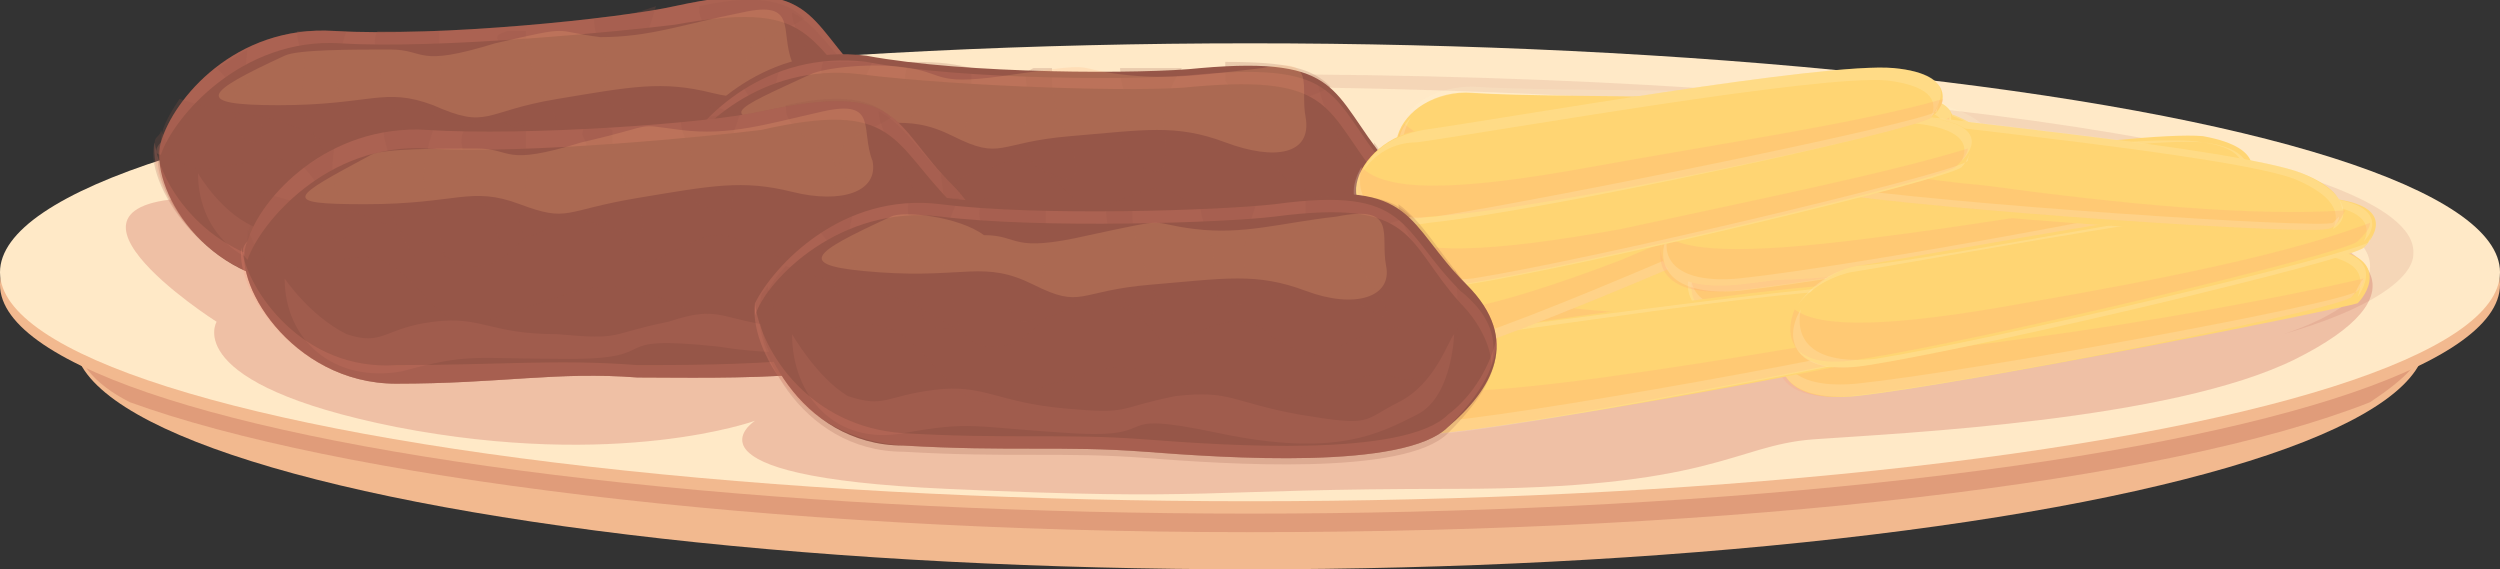 <?xml version="1.0" encoding="utf-8"?>
<!-- Generator: Adobe Illustrator 27.1.1, SVG Export Plug-In . SVG Version: 6.00 Build 0)  -->
<svg version="1.1" id="Layer_3" xmlns="http://www.w3.org/2000/svg" xmlns:xlink="http://www.w3.org/1999/xlink" x="0px" y="0px"
	 viewBox="0 0 40.4 9.2" style="enable-background:new 0 0 40.4 9.2;" xml:space="preserve">
<rect x="0" y="0" width="40.4" height="9.2" fill="#333333" stroke="none"/>
<style type="text/css">
	.st0{fill:#F2B98F;}
	.st1{opacity:0.2;fill:#992C2C;enable-background:new    ;}
	.st2{fill:#FFE9C7;}
	.st3{opacity:0.1;fill:#992C2C;enable-background:new    ;}
	.st4{opacity:0.2;fill:#B31E1E;enable-background:new    ;}
	.st5{fill:#965648;}
	.st6{opacity:0.2;fill:#FF927A;enable-background:new    ;}
	.st7{opacity:0.2;fill:#965648;enable-background:new    ;}
	.st8{opacity:0.2;}
	.st9{opacity:0.1;fill:#FF927A;enable-background:new    ;}
	.st10{opacity:0.2;fill:#FFB87A;enable-background:new    ;}
	.st11{fill:#FFD573;}
	.st12{opacity:0.2;fill:#FFF7D6;enable-background:new    ;}
	.st13{opacity:0.2;fill:#FF9D7A;enable-background:new    ;}
	.st14{opacity:0.2;fill:#FFF8DB;enable-background:new    ;}
</style>
<g>
	<g>
		<ellipse class="st0" cx="20.2" cy="5.5" rx="19" ry="3.7"/>
		<path class="st1" d="M20.2,1.7c-10.5,0-19,1.7-19,3.7c0,0.4,0.3,0.8,0.9,1.1c3.3,1.2,10.2,2.1,18.1,2.1S35,7.8,38.3,6.5
			c0.6-0.4,0.9-0.7,0.9-1.1C39.2,3.4,30.7,1.7,20.2,1.7z"/>
		<ellipse class="st0" cx="20.2" cy="4.6" rx="20.2" ry="3.7"/>
		<ellipse class="st2" cx="20.2" cy="4.4" rx="20.2" ry="3.7"/>
		<path class="st2" d="M39.1,4.1c0,1.6-8.4,2.9-18.9,2.9S1.4,5.7,1.4,4.1s8.4-2.9,18.9-2.9S39.1,2.5,39.1,4.1z"/>
		<path class="st3" d="M20.2,1.2C12.3,1.2,5.5,1.9,2.7,3c3.1-0.9,9.5-1.6,16.7-1.6c10.4,0,18.9,1.3,18.9,2.9c0,0.4-0.5,0.8-1.4,1.1
			C38.3,5,39,4.5,39,4.1C39.1,2.5,30.6,1.2,20.2,1.2z"/>
	</g>
	<path class="st4" d="M3.5,3.2c-3.3-0.1,0,2,0,2s-0.6,1,2.9,1.7c3.6,0.7,5.8-0.1,5.8-0.1s-1.4,0.9,3.1,1.1c4.4,0.2,4,0,8.2,0
		s4.5-0.7,5.8-0.8c1.4-0.1,5.8-0.3,7.8-1.3s1.5-1.9-0.9-2.3s-5.1,0.7-15.7-0.3C9.9,2.3,3.5,3.2,3.5,3.2z"/>
	<g>
		<g>
			<path class="st5" d="M14,1.3c-1-1-0.8-1.7-3.1-1.2C10,0.3,7.1,0.6,5.4,0.5C3.8,0.4,2.8,1.6,2.6,2.3S3.3,4.6,5,4.6
				s2.6-0.2,3.9-0.1c1.3,0,4.2,0.1,4.9-0.7C14.5,3.1,14.9,2.2,14,1.3z"/>
			<path class="st6" d="M2.6,2.5c0.2-0.6,1.3-1.9,2.9-1.8s4.6-0.2,5.4-0.3C13.1,0,13,0.6,14,1.6c0.3,0.3,0.5,0.6,0.5,0.9
				c0-0.4-0.1-0.8-0.5-1.2c-1-1-0.8-1.7-3.1-1.2C10,0.3,7.1,0.6,5.4,0.5C3.8,0.4,2.8,1.6,2.6,2.3C2.5,2.4,2.5,2.5,2.6,2.5
				C2.5,2.6,2.5,2.6,2.6,2.5z"/>
			<path class="st7" d="M14,1.3c-0.1-0.1-0.2-0.2-0.2-0.2c0.1,0.7,0.2,1.3-0.1,1.6C13,3.2,13,2.7,12.4,3s-1.8,0.7-2.9,0.2
				C8.3,2.8,8,3.1,7,3.4S6,3.8,5.3,3.1C4.6,2.3,4.4,2.6,3.5,2.7C3,2.8,2.8,2.6,2.6,2.1c0,0.1-0.1,0.1-0.1,0.2C2.3,2.9,3.3,4.6,5,4.6
				s2.6-0.2,3.9-0.1c1.3,0,4.2,0.1,4.9-0.7C14.5,3.1,14.9,2.2,14,1.3z"/>
			<path class="st6" d="M13.8,3.5c-0.7,0.7-3.6,0.7-4.9,0.7C7.6,4.2,6.7,4.3,5,4.3c-1.5,0-2.4-1.2-2.5-2C2.4,3.1,3.4,4.6,5,4.6
				c1.7,0,2.6-0.2,3.9-0.1c1.3,0,4.2,0.1,4.9-0.7c0.4-0.5,0.8-1,0.7-1.5C14.4,2.7,14.2,3.1,13.8,3.5z"/>
			<g class="st8">
				<path class="st5" d="M6.1,0.5C6,0.7,6.1,0.8,6.1,1c0.1,0.3,0,0.5,0.1,0.6c0,0.1,0.3,0.1,0.3,0.4s0.2,0.4,0.3,0.4
					C7,2.3,7.1,2.3,7,1.9c0-0.3,0.2-0.7,0.1-1c0-0.1,0-0.3,0-0.4C6.8,0.5,6.4,0.5,6.1,0.5z"/>
				<path class="st5" d="M9,2c0-0.2-0.5-0.9-0.5-1.3c0-0.1,0-0.2,0-0.2c-0.1,0-0.2,0-0.3,0C7.9,0.6,8.1,0.6,8.1,0.9
					c0,0.5-0.1,0.5,0.1,0.8C8.3,1.9,8,1.8,8.4,2C8.7,2.2,9,2.2,9,2z"/>
				<path class="st5" d="M9.6,0.3c0,0.3,0.1,0.3,0.2,0.7c0.1,0.5-0.3,0.5,0.1,0.7c0.4,0.2,0.5,0.1,0.5,0.1s0.1-0.1,0-0.7
					c-0.1-0.3,0.1-0.6,0.2-1C10.3,0.2,10,0.3,9.6,0.3z"/>
				<path class="st5" d="M13,0.3c-0.3-0.3-0.8-0.4-1.7-0.2c0,0.1,0,0.2,0.1,0.3c0,0.1,0.6,0.4,0.6,0.7c0.1,0.2-0.2,0.3,0.1,0.6
					s0.6,0.5,0.5,0.2c0-0.2-0.7-0.7-0.5-1.1C12.3,0.6,12.7,0.5,13,0.3z"/>
				<path class="st5" d="M5.8,2.6c0,0-0.1-0.5-0.2-0.8c-0.2-0.3-0.2-0.7,0-1.3c-0.1,0-0.1,0-0.2,0c-0.2,0-0.4,0-0.6,0
					C4.8,0.8,5,1,4.9,1.3C4.8,1.8,5.1,2.2,5.2,2.4C5.3,2.7,5.8,2.6,5.8,2.6z"/>
				<path class="st5" d="M4.1,2.3c0.1-0.1,0.2,0,0.1-0.4S3.9,1.5,4,0.8C3.8,0.9,3.7,1,3.5,1.1c0.3,0.3,0.4,0.5,0.3,0.8
					C3.7,2.1,4,2.3,4.1,2.3z"/>
			</g>
			<path class="st7" d="M12.8,0.2c0,0.4,0.6,1.1,0.6,1.5c0,0.6-0.1,0.4-0.6,0.5c-0.4,0.1-0.7,0.3-1,0.4S11,2.5,10.6,2.3
				S10,2.2,9.4,2.5c-0.6,0.3-0.3,0-1-0.4s-1,0.1-1.2,0.1C7,2.3,6.9,2.8,6.4,2.8S6.2,2.7,5.1,2.2C4.1,1.7,4.2,2,2.9,1.6
				C2.7,1.9,2.6,2.1,2.6,2.3C2.3,2.9,3.3,4.6,5,4.6s2.6-0.2,3.9-0.1c1.3,0,4.2,0.1,4.9-0.7c0.7-0.7,1.1-1.5,0.2-2.4
				C13.4,0.8,13.2,0.4,12.8,0.2z"/>
			<path class="st9" d="M3.2,2.8c0,1,0.8,1.7,1.9,1.5C6.2,4,6.2,4.1,7.8,4.1s0.5-0.4,2.4-0.2c1.9,0.3,2.6-0.2,3.2-0.5S14,2.1,14,2.1
				c0,0.1-0.3,0.8-0.8,1.2c-0.6,0.3-0.5,0.5-1.7,0.3c-1.2-0.1-1.1-0.4-2-0.1C8.4,3.7,8.7,3.8,7.6,3.8S6.3,3.5,5.5,3.6
				C4.8,3.7,4.8,4,4.2,3.7C3.6,3.5,3.2,2.8,3.2,2.8z"/>
			<path class="st10" d="M4.6,0.9C3.3,1.5,3.1,1.7,4.5,1.7c1.5,0,1.7-0.3,2.5,0c0.9,0.4,0.8,0.1,2-0.1s1.7-0.3,2.5-0.1
				s1.4,0,1.3-0.5c-0.2-0.5,0.1-1-0.8-0.8c-1,0.2-1.5,0.4-2.3,0.4C8.9,0.5,9.3,0.4,8,0.7C6.7,1.1,6.9,0.8,6.3,0.8S4.8,0.8,4.6,0.9z"
				/>
		</g>
		<g>
			<path class="st5" d="M22.4,2.6c-0.9-1.1-0.7-1.7-3-1.5c-0.9,0.1-3.8,0.1-5.4-0.2c-1.6-0.2-2.7,0.9-3,1.5s0.5,2.4,2.3,2.5
				C15,5.1,15.8,5,17.1,5.2S21.3,5.7,22,5C22.8,4.3,23.3,3.5,22.4,2.6z"/>
			<path class="st6" d="M10.9,2.7c0.3-0.6,1.4-1.7,3-1.5s4.6,0.3,5.4,0.2c2.3-0.2,2.1,0.4,3,1.5c0.3,0.4,0.4,0.7,0.5,1
				c0.1-0.4,0-0.8-0.4-1.2c-0.9-1.1-0.7-1.7-3-1.5C18.5,1.3,15.6,1.3,14,1c-1.6-0.2-2.7,0.9-3,1.5C10.9,2.5,10.9,2.6,10.9,2.7
				L10.9,2.7z"/>
			<path class="st7" d="M22.4,2.6c-0.1-0.1-0.1-0.2-0.2-0.3C22.3,3,22.3,3.6,22,3.8c-0.7,0.5-0.7,0-1.3,0.2c-0.7,0.2-1.9,0.5-2.9,0
				c-1-0.6-1.4-0.3-2.4,0c-1,0.2-1,0.3-1.7-0.5c-0.7-0.8-1-0.6-1.9-0.5c-0.5,0-0.7-0.2-0.8-0.7v0.1c-0.3,0.6,0.5,2.4,2.3,2.5
				C15,5.1,15.8,5,17.1,5.2S21.3,5.7,22,5C22.8,4.3,23.3,3.5,22.4,2.6z"/>
			<path class="st6" d="M22.1,4.7c-0.7,0.7-3.6,0.4-4.9,0.2c-1.3-0.2-2.2-0.1-3.9-0.2C11.8,4.6,11,3.3,11,2.5
				c-0.1,0.7,0.7,2.3,2.3,2.4C15,5.1,15.8,5,17.1,5.2S21.3,5.7,22,5c0.5-0.4,0.8-0.9,0.8-1.5C22.8,4,22.5,4.4,22.1,4.7z"/>
			<g class="st8">
				<path class="st5" d="M14.7,1c-0.1,0.2-0.1,0.3,0,0.5c0.1,0.3,0,0.5,0,0.7c0,0.1,0.3,0.1,0.3,0.4S15.1,3,15.3,3s0.2,0,0.2-0.4
					s0.2-0.7,0.2-1.1c0-0.1,0-0.3,0-0.4C15.3,1,15,1,14.7,1z"/>
				<path class="st5" d="M17.4,2.7c0-0.2-0.4-0.9-0.4-1.4c0-0.1,0-0.2,0-0.2c-0.1,0-0.2,0-0.3,0c-0.2,0.1-0.1,0.1-0.1,0.5
					c0,0.5-0.1,0.5,0,0.8c0.1,0.2-0.1,0.1,0.2,0.3C17.1,2.9,17.4,3,17.4,2.7z"/>
				<path class="st5" d="M18.1,1.1c0,0.3,0.1,0.3,0.1,0.8s-0.3,0.4,0.1,0.7s0.5,0.1,0.5,0.1s0.1-0.1,0-0.7c0-0.3,0.1-0.6,0.3-0.9
					C18.8,1.1,18.5,1.1,18.1,1.1z"/>
				<path class="st5" d="M21.5,1.4C21.2,1.1,20.8,1,19.8,1c0,0.1,0,0.2,0,0.3c0.1,0.2,0.6,0.6,0.7,0.8c0,0.2-0.2,0.3,0.1,0.6
					C20.9,3,21.1,3.2,21.1,3s-0.7-0.8-0.4-1.2C20.8,1.6,21.2,1.6,21.5,1.4z"/>
				<path class="st5" d="M14.1,3.1c0,0-0.1-0.5-0.2-0.8C13.8,2,13.8,1.6,14.1,1C14,1,14,1,13.9,1c-0.2,0-0.4,0-0.6,0
					c-0.1,0.3,0.1,0.5,0,0.8c-0.1,0.4,0.1,0.9,0.2,1.1C13.7,3.1,14.1,3.1,14.1,3.1z"/>
				<path class="st5" d="M12.5,2.6c0.1-0.1,0.2,0,0.2-0.4c-0.1-0.4-0.3-0.4-0.1-1.1c-0.2,0.1-0.4,0.2-0.6,0.3
					c0.2,0.3,0.4,0.6,0.2,0.8C12.1,2.4,12.4,2.6,12.5,2.6z"/>
			</g>
			<path class="st7" d="M21.3,1.3c0,0.4,0.5,1.1,0.5,1.5c-0.1,0.6-0.1,0.4-0.6,0.5s-0.7,0.2-1,0.3s-0.8-0.1-1.1-0.4
				c-0.4-0.3-0.6-0.1-1.2,0.1c-0.6,0.2-0.3,0-1-0.5c-0.6-0.5-1,0.1-1.2,0c-0.2,0-0.4,0.5-0.9,0.4s-0.2-0.1-1.2-0.7s-0.8-0.3-2.1-0.8
				C11.2,2.1,11,2.3,11,2.4c-0.3,0.6,0.5,2.4,2.3,2.5C15,5.1,15.8,5,17.1,5.2S21.3,5.7,22,5s1.2-1.4,0.3-2.4
				C21.9,2,21.7,1.5,21.3,1.3z"/>
			<path class="st9" d="M11.5,3.1c-0.1,1,0.7,1.8,1.8,1.6s1.1-0.1,2.7,0.1s0.5-0.4,2.4,0.1C20.3,5.3,21,5,21.6,4.7
				c0.6-0.3,0.7-1.4,0.6-1.3c-0.1,0.1-0.4,0.8-0.9,1.1c-0.6,0.3-0.6,0.4-1.7,0.2c-1.1-0.3-1.1-0.5-2-0.3c-1,0.1-0.7,0.3-1.8,0.1
				c-1.1-0.1-1.2-0.4-2-0.4s-0.8,0.3-1.4,0C11.9,3.8,11.5,3.1,11.5,3.1z"/>
			<path class="st10" d="M13.1,1.2c-1.3,0.6-1.6,0.7-0.2,0.8c1.4,0.1,1.7-0.2,2.5,0.2s0.7,0.1,1.9,0S19,2,19.8,2.3s1.4,0.2,1.3-0.4
				c-0.1-0.5,0.2-1-0.7-0.8c-0.9,0.1-1.5,0.2-2.3,0.1s-0.3-0.2-1.7,0c-1.3,0.2-1.1,0-1.7-0.1S13.3,1.1,13.1,1.2z"/>
		</g>
		<g>
			<path class="st5" d="M15.4,3c-1-1-0.8-1.7-3.1-1.2C11.4,2,8.5,2.2,6.9,2.1C5.3,2,4.2,3.2,4,3.9C3.7,4.5,4.7,6.2,6.4,6.2
				S9,6,10.3,6.1c1.3,0,4.2,0.1,4.9-0.7C15.9,4.7,16.3,3.9,15.4,3z"/>
			<path class="st6" d="M4,4.2c0.2-0.6,1.3-1.9,2.9-1.8c1.6,0.1,4.6-0.2,5.4-0.3c2.2-0.5,2.1,0.2,3.1,1.2c0.3,0.3,0.5,0.6,0.5,0.9
				c0-0.4-0.1-0.8-0.5-1.2c-1-1-0.8-1.7-3.1-1.2C11.4,2,8.5,2.2,6.9,2.1C5.3,2,4.2,3.2,4,3.9C3.9,4,3.9,4.1,4,4.2
				C3.9,4.2,4,4.2,4,4.2z"/>
			<path class="st7" d="M15.4,3c-0.1-0.1-0.2-0.2-0.2-0.2c0.1,0.7,0.2,1.3-0.1,1.6c-0.7,0.5-0.7,0-1.3,0.3S12,5.4,10.9,4.9
				C9.7,4.4,9.4,4.7,8.4,5c-0.9,0.3-1,0.4-1.7-0.4C6,3.9,5.8,4.2,4.9,4.3C4.4,4.4,4.2,4.2,4,3.7c0,0.1,0,0.1,0,0.2
				C3.7,4.5,4.7,6.2,6.4,6.2S9,6,10.3,6.1c1.3,0,4.2,0.1,4.9-0.7C15.9,4.7,16.3,3.9,15.4,3z"/>
			<path class="st6" d="M15.2,5.2c-0.7,0.7-3.6,0.7-4.9,0.7c-1.3-0.1-2.2,0-3.9,0C4.9,6,4,4.7,3.9,4C3.8,4.7,4.8,6.2,6.4,6.2
				C8.1,6.2,9,6,10.3,6.1c1.3,0,4.2,0.1,4.9-0.7c0.4-0.5,0.8-1,0.7-1.5C15.8,4.3,15.6,4.8,15.2,5.2z"/>
			<g class="st8">
				<path class="st5" d="M7.5,2.1c-0.1,0.2,0,0.3,0,0.5c0.1,0.3,0,0.5,0.1,0.6C7.7,3.3,8,3.3,8,3.6S8.2,4,8.3,4
					c0.1,0,0.2-0.1,0.1-0.4c0-0.4,0.2-0.7,0.1-1.1c0-0.1,0-0.3,0-0.4C8.2,2.1,7.8,2.1,7.5,2.1z"/>
				<path class="st5" d="M10.4,3.6c0-0.2-0.5-0.9-0.5-1.3c0-0.1,0-0.2,0-0.2C9.7,2,9.6,2,9.5,2c-0.2,0.2,0,0.2,0,0.5
					C9.5,3,9.4,3,9.6,3.3c0.2,0.2-0.1,0.1,0.2,0.3S10.4,3.9,10.4,3.6z"/>
				<path class="st5" d="M11,1.9c0,0.3,0.1,0.3,0.2,0.7c0.1,0.5-0.3,0.5,0.1,0.7c0.4,0.2,0.5,0.1,0.5,0.1s0.1-0.1,0-0.7
					c-0.1-0.3,0.1-0.6,0.2-1C11.7,1.9,11.4,1.9,11,1.9z"/>
				<path class="st5" d="M14.4,1.9c-0.3-0.3-0.8-0.4-1.7-0.2c0,0.1,0,0.2,0.1,0.3c0.1,0.2,0.7,0.5,0.7,0.7c0.1,0.2-0.2,0.3,0.1,0.6
					s0.6,0.5,0.5,0.2c0-0.2-0.7-0.7-0.5-1.1C13.7,2.2,14.1,2.1,14.4,1.9z"/>
				<path class="st5" d="M7.2,4.2c0,0-0.1-0.5-0.2-0.8C6.8,3.1,6.8,2.7,7,2.1c-0.1,0-0.1,0-0.2,0c-0.2,0-0.4,0-0.6,0
					c0,0.3,0.2,0.5,0.1,0.9C6.2,3.4,6.5,3.8,6.6,4C6.7,4.3,7.2,4.2,7.2,4.2z"/>
				<path class="st5" d="M5.5,3.9c0.1-0.1,0.2,0,0.1-0.4S5.3,3.1,5.4,2.4C5.2,2.5,5.1,2.6,4.9,2.7C5.2,3,5.3,3.3,5.2,3.5
					C5.1,3.7,5.4,3.9,5.5,3.9z"/>
			</g>
			<path class="st7" d="M14.2,1.8c0,0.4,0.6,1.1,0.6,1.5c0,0.6-0.1,0.4-0.6,0.5c-0.4,0.1-0.7,0.3-1,0.4S12.4,4.1,12,3.9
				c-0.4-0.2-0.6-0.1-1.2,0.2c-0.6,0.3-0.3,0-1-0.4s-1,0.1-1.2,0.1S8.2,4.3,7.7,4.3S7.5,4.2,6.4,3.7c-1-0.5-0.9-0.2-2.2-0.6
				C4.1,3.5,4,3.7,4,3.9C3.7,4.5,4.7,6.2,6.4,6.2S9,6,10.3,6.1c1.3,0,4.2,0.1,4.9-0.7c0.7-0.7,1.1-1.5,0.2-2.4
				C14.8,2.4,14.6,2,14.2,1.8z"/>
			<path class="st9" d="M4.6,4.5c0,1,0.8,1.7,1.9,1.5c1.1-0.3,1.1-0.2,2.7-0.2s0.5-0.4,2.4-0.2c1.9,0.3,2.6-0.2,3.2-0.5
				c0.6-0.3,0.6-1.4,0.5-1.4c0,0.1-0.3,0.8-0.8,1.2C14,5.3,14,5.4,12.8,5.3s-1.1-0.4-2-0.1c-1,0.2-0.7,0.3-1.8,0.2
				c-1.1,0-1.2-0.3-2-0.2C6.2,5.3,6.2,5.6,5.6,5.4C5,5.1,4.6,4.5,4.6,4.5z"/>
			<path class="st10" d="M6,2.5C4.7,3.2,4.5,3.3,5.9,3.3c1.5,0,1.7-0.3,2.5,0c0.8,0.3,0.7,0.1,1.9-0.1C11.5,3,12,2.9,12.8,3.1
				s1.4,0,1.3-0.5c-0.2-0.5,0.1-1-0.8-0.8C12.4,2,11.8,2.2,11,2.1C10.2,2,10.7,2,9.4,2.3C8.1,2.7,8.3,2.4,7.7,2.4S6.2,2.4,6,2.5z"/>
		</g>
		<g>
			<path class="st11" d="M25.4,2.9c1.4,0,6.6-0.6,7.6-0.4c1.1,0.2,0.7,0.7,0.5,0.9s-6.2,1-8.1,1C23.5,4.5,24.3,2.9,25.4,2.9z"/>
			<path class="st12" d="M33.1,2.5c-1.1-0.2-6.3,0.3-7.6,0.4c-0.5,0-0.9,0.3-1.1,0.6c0.2-0.2,0.6-0.4,1-0.5C26.8,3,32,2.4,33,2.6
				c0.8,0.2,0.8,0.5,0.7,0.7C33.8,3.1,34,2.7,33.1,2.5z"/>
			<path class="st13" d="M28,3.8c-2.2,0.2-3.3,0.1-3.7-0.2c-0.2,0.5,0,1,1.1,0.9c1.9-0.1,7.9-0.9,8.1-1c0.1-0.1,0.2-0.2,0.2-0.3
				C32.4,3.3,30.3,3.5,28,3.8z"/>
			<path class="st14" d="M33.7,3.3c-0.2,0.2-6.2,1-8.1,1c-1.1,0-1.3-0.4-1.1-0.9c-0.3,0.5-0.2,1.1,1,1c1.9-0.1,7.9-0.9,8.1-1
				c0.1-0.1,0.2-0.2,0.2-0.3C33.7,3.2,33.7,3.2,33.7,3.3z"/>
		</g>
		<g>
			<path class="st11" d="M24.6,3.9C26,4,31.2,4.2,32.2,4.5c1,0.3,0.7,0.8,0.4,1c-0.2,0.1-6.3,0.2-8.2,0S23.4,3.8,24.6,3.9z"/>
			<path class="st12" d="M32.2,4.5c-1-0.3-6.2-0.5-7.6-0.6c-0.5,0-0.9,0.2-1.1,0.4c0.2-0.2,0.6-0.4,1-0.3c1.4,0.1,6.6,0.3,7.6,0.6
				c0.8,0.3,0.8,0.6,0.6,0.8C32.9,5.2,33.1,4.8,32.2,4.5z"/>
			<path class="st13" d="M27.1,5.1c-2.2-0.1-3.3-0.3-3.6-0.7c-0.3,0.4-0.1,1,1,1.1c1.9,0.2,8,0.2,8.2,0c0.1-0.1,0.2-0.2,0.2-0.3
				C31.4,5.2,29.3,5.2,27.1,5.1z"/>
			<path class="st14" d="M32.7,5.3c-0.2,0.1-6.3,0.2-8.2,0c-1.1-0.1-1.2-0.6-1-1c-0.4,0.4-0.3,1,0.9,1.1c1.9,0.2,8,0.2,8.2,0
				C32.7,5.4,32.8,5.3,32.7,5.3C32.8,5.3,32.7,5.3,32.7,5.3z"/>
		</g>
		<g>
			<path class="st11" d="M28.4,3.6c1.4-0.1,6.5-1,7.6-0.8c1.1,0.1,0.8,0.7,0.6,0.9c-0.2,0.2-6.2,1.3-8.1,1.5
				C26.6,5.4,27.2,3.7,28.4,3.6z"/>
			<path class="st12" d="M36,2.8c-1.1-0.1-6.2,0.7-7.6,0.8c-0.5,0-0.8,0.3-1,0.6c0.2-0.3,0.5-0.5,0.9-0.5c1.4-0.1,6.5-1,7.6-0.8
				c0.8,0.1,0.8,0.4,0.7,0.7C36.8,3.4,36.9,2.9,36,2.8z"/>
			<path class="st13" d="M31.1,4.3c-2.2,0.3-3.3,0.3-3.7,0c-0.2,0.5,0,1,1.1,0.9c1.9-0.2,7.9-1.4,8.1-1.5c0.1-0.1,0.2-0.2,0.2-0.3
				C35.4,3.7,33.3,4,31.1,4.3z"/>
			<path class="st14" d="M36.6,3.5c-0.2,0.2-6.2,1.3-8.1,1.5c-1.1,0.1-1.3-0.4-1.1-0.8c-0.3,0.5-0.1,1.1,1.1,1
				c1.9-0.2,7.9-1.4,8.1-1.5c0.1-0.1,0.1-0.2,0.2-0.3C36.7,3.4,36.7,3.5,36.6,3.5z"/>
		</g>
		<g>
			<path class="st11" d="M29.9,4.8c1.4-0.1,6.5-1,7.6-0.8c1.1,0.1,0.8,0.7,0.6,0.9C37.8,5,31.8,6.2,30,6.4
				C28.1,6.6,28.7,4.9,29.9,4.8z"/>
			<path class="st12" d="M37.5,4c-1.1-0.1-6.2,0.7-7.6,0.8c-0.5,0-0.8,0.3-1,0.6c0.2-0.3,0.5-0.5,0.9-0.5c1.4-0.1,6.5-1,7.6-0.8
				c0.8,0.1,0.8,0.4,0.7,0.7C38.3,4.5,38.4,4.1,37.5,4z"/>
			<path class="st13" d="M32.5,5.5c-2.2,0.3-3.3,0.3-3.7,0c-0.2,0.5,0,1,1.1,0.9C31.8,6.2,37.8,5,38,4.8c0.1-0.1,0.2-0.2,0.2-0.3
				C36.9,4.8,34.8,5.2,32.5,5.5z"/>
			<path class="st14" d="M38.1,4.7C37.9,4.9,31.9,6,30,6.2c-1.1,0.1-1.3-0.4-1.1-0.8c-0.3,0.5-0.1,1.1,1.1,1c1.8-0.2,7.8-1.4,8-1.6
				c0.1-0.1,0.1-0.2,0.2-0.3C38.2,4.6,38.1,4.7,38.1,4.7z"/>
		</g>
		<g>
			<path class="st11" d="M23.2,5.4c1.4-0.1,6.5-1,7.6-0.8c1.1,0.1,0.8,0.7,0.6,0.9c-0.2,0.2-6.2,1.3-8.1,1.5
				C21.4,7.2,22.1,5.5,23.2,5.4z"/>
			<path class="st12" d="M30.8,4.6c-1.1-0.1-6.2,0.7-7.6,0.8c-0.5,0-0.8,0.3-1,0.6c0.2-0.3,0.5-0.5,0.9-0.5c1.4-0.1,6.5-1,7.6-0.8
				c0.8,0.1,0.8,0.4,0.7,0.7C31.7,5.1,31.8,4.7,30.8,4.6z"/>
			<path class="st13" d="M25.9,6.1c-2.2,0.3-3.3,0.3-3.7,0c-0.2,0.5,0,1,1.1,0.9c1.9-0.2,7.9-1.4,8.1-1.5c0.1-0.1,0.2-0.2,0.2-0.3
				C30.2,5.4,28.1,5.8,25.9,6.1z"/>
			<path class="st14" d="M31.5,5.3c-0.2,0.2-6.2,1.3-8.1,1.5c-1.1,0.1-1.3-0.4-1.1-0.8c-0.3,0.5-0.1,1.1,1.1,1
				c1.9-0.2,7.9-1.4,8.1-1.5c0.1-0.1,0.1-0.2,0.2-0.3C31.5,5.2,31.5,5.3,31.5,5.3z"/>
		</g>
		<g>
			<path class="st11" d="M23.8,1.5c1.4,0.1,6.6,0,7.6,0.3c1,0.3,0.7,0.8,0.5,0.9c-0.2,0.2-6.3,0.4-8.2,0.4
				C21.8,2.9,22.6,1.4,23.8,1.5z"/>
			<path class="st12" d="M31.4,1.7c-1-0.3-6.3-0.2-7.6-0.3c-0.5,0-0.9,0.2-1.1,0.5c0.2-0.2,0.6-0.4,1-0.4c1.4,0.1,6.6,0,7.6,0.3
				c0.8,0.2,0.8,0.5,0.6,0.8C32.2,2.4,32.4,2,31.4,1.7z"/>
			<path class="st13" d="M26.4,2.6c-2.2,0-3.3-0.2-3.7-0.6c-0.3,0.4-0.1,1,1,1c1.9,0.1,8-0.2,8.2-0.4c0.1-0.1,0.2-0.2,0.2-0.3
				C30.7,2.5,28.6,2.5,26.4,2.6z"/>
			<path class="st14" d="M32,2.5c-0.2,0.2-6.3,0.4-8.2,0.4c-1.1,0-1.3-0.5-1-1c-0.4,0.4-0.2,1,0.9,1.1c1.9,0.1,8-0.2,8.2-0.4
				c0.1-0.1,0.2-0.1,0.2-0.2C32.1,2.5,32,2.5,32,2.5z"/>
		</g>
		<g>
			<path class="st11" d="M23.4,4.1c1.3-0.4,6.2-2.4,7.3-2.5c1.1-0.1,0.9,0.5,0.7,0.7c-0.2,0.2-5.8,2.7-7.6,3.3S22.3,4.4,23.4,4.1z"
				/>
			<path class="st12" d="M30.7,1.6c-1.1,0.1-6,2.1-7.3,2.5C23,4.2,22.6,4.6,22.5,5c0.1-0.3,0.4-0.6,0.8-0.7c1.3-0.4,6.2-2.4,7.3-2.5
				c0.8-0.1,0.9,0.2,0.8,0.5C31.6,1.9,31.7,1.5,30.7,1.6z"/>
			<path class="st13" d="M26.2,4.2C24.1,5,23,5.2,22.5,5c-0.1,0.5,0.2,1,1.3,0.6c1.8-0.6,7.5-3.1,7.6-3.3c0.1-0.1,0.1-0.2,0.1-0.4
				C30.3,2.5,28.3,3.3,26.2,4.2z"/>
			<path class="st14" d="M31.5,2.1c-0.2,0.2-5.8,2.7-7.6,3.3c-1,0.3-1.4-0.1-1.3-0.5c-0.2,0.5,0.1,1.1,1.2,0.7
				c1.8-0.6,7.5-3.1,7.6-3.3c0.1-0.1,0.1-0.2,0.1-0.3C31.5,2,31.5,2.1,31.5,2.1z"/>
		</g>
		<g>
			<path class="st11" d="M28,3c1.4-0.1,6.5-0.9,7.6-0.8c1.1,0.2,0.8,0.7,0.6,0.9C36,3.3,30,4.4,28.1,4.6C26.1,4.8,26.8,3.1,28,3z"/>
			<path class="st12" d="M35.6,2.3C34.5,2.1,29.3,2.9,28,3c-0.5,0-0.8,0.3-1,0.6c0.2-0.3,0.5-0.5,0.9-0.5C29.3,3,34.4,2.2,35.6,2.3
				c0.7,0.1,0.7,0.4,0.6,0.7C36.4,2.9,36.5,2.4,35.6,2.3z"/>
			<path class="st13" d="M30.6,3.8c-2.2,0.3-3.3,0.3-3.7,0c-0.2,0.5,0,1,1.1,0.9c1.9-0.2,7.9-1.3,8.1-1.5c0.1-0.1,0.2-0.2,0.2-0.3
				C35,3.1,32.9,3.5,30.6,3.8z"/>
			<path class="st14" d="M36.2,3C36,3.2,30,4.3,28.1,4.5C27,4.6,26.8,4.1,27,3.7c-0.3,0.5-0.1,1.1,1.1,1C30,4.5,36,3.4,36.2,3.2
				c0.1-0.1,0.1-0.2,0.2-0.3C36.3,2.9,36.2,3,36.2,3z"/>
		</g>
		<g>
			<path class="st11" d="M30,4.3c1.3-0.2,6.5-1.2,7.6-1.1c1.1,0.1,0.8,0.6,0.6,0.8c-0.2,0.2-6.1,1.6-8,1.9C28.3,6.2,28.9,4.5,30,4.3
				z"/>
			<path class="st12" d="M37.6,3.2c-1.1-0.1-6.2,1-7.6,1.1c-0.5,0.1-0.8,0.4-1,0.7c0.2-0.3,0.5-0.5,0.9-0.6c1.3-0.2,6.5-1.2,7.6-1.1
				c0.8,0.1,0.8,0.4,0.7,0.6C38.4,3.7,38.5,3.3,37.6,3.2z"/>
			<path class="st13" d="M32.7,4.9C30.5,5.3,29.4,5.3,29,5c-0.2,0.5,0,1,1.1,0.8c1.9-0.3,7.8-1.7,8-1.9c0.1-0.1,0.2-0.2,0.2-0.3
				C37,4.1,35,4.5,32.7,4.9z"/>
			<path class="st14" d="M38.3,3.9c-0.2,0.2-6.1,1.6-8,1.9c-1,0.1-1.3-0.3-1.2-0.8c-0.3,0.5-0.1,1.1,1.1,0.9c1.9-0.3,7.8-1.7,8-1.9
				c0.1-0.1,0.1-0.2,0.2-0.3C38.3,3.8,38.3,3.9,38.3,3.9z"/>
		</g>
		<g>
			<path class="st11" d="M29.6,1.7c1.3,0.2,6.6,0.7,7.6,1.1s0.6,0.9,0.4,1c-0.2,0.1-6.3-0.3-8.2-0.6S28.5,1.5,29.6,1.7z"/>
			<path class="st12" d="M37.2,2.8c-1-0.4-6.2-0.9-7.6-1.1c-0.5-0.1-0.9,0.1-1.1,0.4c0.2-0.2,0.6-0.3,1-0.3c1.3,0.2,6.6,0.7,7.6,1.1
				c0.7,0.3,0.7,0.6,0.6,0.8C37.9,3.6,38.1,3.2,37.2,2.8z"/>
			<path class="st13" d="M32.1,3c-2.2-0.2-3.3-0.6-3.6-1c-0.3,0.4-0.2,1,0.9,1.1c1.9,0.3,7.9,0.7,8.2,0.6c0.1,0,0.2-0.1,0.3-0.3
				C36.4,3.5,34.3,3.3,32.1,3z"/>
			<path class="st14" d="M37.7,3.6c-0.2,0.1-6.3-0.3-8.2-0.6c-1-0.2-1.2-0.7-0.9-1.1c-0.4,0.4-0.3,1,0.8,1.2
				c1.9,0.3,7.9,0.7,8.2,0.6c0.1,0,0.2-0.1,0.2-0.2C37.7,3.6,37.7,3.6,37.7,3.6z"/>
		</g>
		<g>
			<path class="st11" d="M23.5,3c1.3-0.2,6.5-1.2,7.6-1.1s0.8,0.6,0.6,0.8c-0.2,0.2-6.1,1.6-8,1.9C21.8,4.9,22.4,3.2,23.5,3z"/>
			<path class="st12" d="M31.1,1.9c-1.1-0.1-6.2,1-7.6,1.1c-0.5,0.1-0.8,0.4-1,0.7c0.2-0.3,0.5-0.5,0.9-0.6C24.8,3,30,1.9,31,2
				c0.8,0.1,0.8,0.4,0.7,0.6C31.9,2.4,32.1,2,31.1,1.9z"/>
			<path class="st13" d="M26.2,3.7c-2.2,0.4-3.3,0.4-3.7,0.1c-0.2,0.5,0,1,1.1,0.8c1.9-0.3,7.8-1.7,8-1.9c0.1-0.1,0.2-0.2,0.2-0.3
				C30.5,2.8,28.5,3.2,26.2,3.7z"/>
			<path class="st14" d="M31.8,2.6c-0.2,0.2-6.1,1.6-8,1.9c-1.1,0.1-1.3-0.3-1.2-0.8c-0.3,0.5-0.1,1.1,1.1,0.9
				c1.9-0.3,7.8-1.7,8-1.9c0.1-0.1,0.1-0.2,0.2-0.3C31.8,2.5,31.8,2.6,31.8,2.6z"/>
		</g>
		<g>
			<path class="st11" d="M23,2.1c1.4-0.2,6.5-1.1,7.6-1s0.8,0.7,0.6,0.8C31,2.1,25,3.4,23.1,3.6C21.2,3.8,21.9,2.2,23,2.1z"/>
			<path class="st12" d="M30.6,1.1c-1.1-0.1-6.2,0.8-7.6,1c-0.5,0.1-0.8,0.3-1,0.7c0.2-0.3,0.5-0.5,0.9-0.5c1.4-0.2,6.5-1.1,7.6-1
				c0.8,0.1,0.8,0.4,0.7,0.6C31.4,1.6,31.6,1.2,30.6,1.1z"/>
			<path class="st13" d="M25.7,2.7c-2.2,0.4-3.3,0.4-3.7,0c-0.2,0.5,0,1,1.1,0.8C25,3.4,31,2.1,31.2,1.9c0.1-0.1,0.2-0.2,0.2-0.3
				C30,2,27.9,2.3,25.7,2.7z"/>
			<path class="st14" d="M31.3,1.8C31,2,25.1,3.2,23.2,3.5c-1.1,0.1-1.3-0.3-1.2-0.8c-0.3,0.5-0.1,1.1,1.1,0.9
				C25,3.4,31,2.1,31.2,1.9c0.1-0.1,0.1-0.2,0.2-0.3C31.3,1.7,31.3,1.8,31.3,1.8z"/>
		</g>
		<g>
			<path class="st5" d="M23.7,4.6c-1-1-0.8-1.7-3-1.4c-0.9,0.1-3.8,0.2-5.4,0s-2.7,1-3,1.6c-0.2,0.6,0.6,2.4,2.3,2.4
				c1.7,0.1,2.6,0,3.9,0.1c1.3,0.1,4.2,0.3,4.9-0.4C24.1,6.3,24.6,5.5,23.7,4.6z"/>
			<path class="st6" d="M12.2,5.1c0.2-0.6,1.4-1.8,3-1.6s4.6,0.1,5.4,0c2.3-0.3,2.1,0.4,3,1.4c0.3,0.3,0.5,0.7,0.5,1
				c0.1-0.4,0-0.8-0.5-1.2c-1-1-0.8-1.7-3-1.4c-0.9,0.1-3.8,0.2-5.4,0s-2.7,1-3,1.6C12.2,4.9,12.2,5,12.2,5.1L12.2,5.1z"/>
			<path class="st7" d="M23.7,4.6c-0.1-0.1-0.2-0.2-0.2-0.3c0.1,0.7,0.1,1.4-0.2,1.6c-0.7,0.5-0.7,0-1.3,0.2
				c-0.7,0.3-1.8,0.6-2.9,0.1S17.7,6,16.7,6.3c-0.9,0.3-1,0.3-1.7-0.5c-0.7-0.8-1-0.5-1.8-0.5c-0.5,0-0.7-0.1-0.8-0.7
				c0,0.1-0.1,0.1-0.1,0.2c-0.2,0.6,0.6,2.4,2.3,2.4c1.7,0.1,2.6,0,3.9,0.1c1.3,0.1,4.2,0.3,4.9-0.4C24.1,6.3,24.6,5.5,23.7,4.6z"/>
			<path class="st6" d="M23.4,6.7c-0.7,0.7-3.6,0.5-4.9,0.4s-2.2,0-3.9-0.1c-1.5-0.1-2.3-1.3-2.4-2.1c-0.1,0.7,0.7,2.2,2.4,2.3
				c1.7,0.1,2.6,0,3.9,0.1s4.2,0.3,4.9-0.4c0.4-0.4,0.8-0.9,0.8-1.5C24.1,5.9,23.8,6.4,23.4,6.7z"/>
			<g class="st8">
				<path class="st5" d="M15.9,3.2c-0.1,0.2-0.1,0.3,0,0.5C16,4,16,4.2,16,4.4c0,0.1,0.3,0.1,0.3,0.4s0.1,0.4,0.3,0.4
					c0.1,0,0.2-0.1,0.2-0.4c0-0.4,0.2-0.7,0.1-1.1c0-0.1,0-0.3,0-0.4C16.5,3.3,16.2,3.3,15.9,3.2z"/>
				<path class="st5" d="M18.7,4.9c0-0.2-0.4-0.9-0.4-1.4c0-0.1,0-0.2,0-0.2c-0.1,0-0.2,0-0.3,0c-0.2,0.1-0.1,0.1-0.1,0.5
					c0,0.5-0.1,0.5,0.1,0.8c0.2,0.2-0.1,0.1,0.2,0.3C18.4,5.1,18.7,5.2,18.7,4.9z"/>
				<path class="st5" d="M19.4,3.3c0,0.3,0.1,0.3,0.2,0.8s-0.3,0.4,0.1,0.7C20,5,20.1,4.9,20.1,4.9s0.1-0.1,0-0.7
					c0-0.3,0.1-0.6,0.2-0.9C20.1,3.2,19.8,3.3,19.4,3.3z"/>
				<path class="st5" d="M22.8,3.5c-0.3-0.3-0.7-0.4-1.7-0.3c0,0.1,0,0.2,0,0.3c0.1,0.2,0.6,0.5,0.7,0.8c0,0.2-0.2,0.3,0.1,0.6
					C22.2,5,22.5,5.3,22.4,5c0-0.2-0.7-0.8-0.4-1.2C22.1,3.7,22.5,3.6,22.8,3.5z"/>
				<path class="st5" d="M15.5,5.3c0,0-0.1-0.5-0.2-0.8c-0.1-0.3-0.1-0.7,0.2-1.3c-0.1,0-0.1,0-0.2,0c-0.2,0-0.4,0-0.6,0
					c-0.1,0.3,0.1,0.5,0,0.8c-0.1,0.4,0.1,0.9,0.2,1.1C15,5.4,15.5,5.3,15.5,5.3z"/>
				<path class="st5" d="M13.8,4.9c0.1-0.1,0.2,0,0.1-0.4c-0.1-0.4-0.3-0.4-0.1-1.1c-0.2,0.1-0.4,0.2-0.6,0.3
					c0.3,0.3,0.4,0.6,0.3,0.8C13.4,4.7,13.7,4.9,13.8,4.9z"/>
			</g>
			<path class="st7" d="M22.6,3.3c0,0.4,0.6,1.1,0.5,1.5C23,5.5,23,5.2,22.5,5.3c-0.5,0.1-0.7,0.2-1,0.4c-0.3,0.1-0.8-0.1-1.1-0.4
				c-0.4-0.2-0.6-0.1-1.2,0.1c-0.6,0.3-0.3,0-1-0.4s-1,0.1-1.2,0.1s-0.4,0.5-0.9,0.5S15.9,5.5,14.9,5s-0.8-0.2-2.2-0.7
				c-0.2,0.2-0.3,0.4-0.4,0.6c-0.2,0.6,0.6,2.4,2.3,2.4c1.7,0.1,2.6,0,3.9,0.1c1.3,0.1,4.2,0.3,4.9-0.4c0.7-0.7,1.2-1.5,0.3-2.4
				C23.2,4,23,3.6,22.6,3.3z"/>
			<path class="st9" d="M12.8,5.4c0,1,0.7,1.8,1.8,1.6s1.1-0.1,2.7,0s0.5-0.4,2.4,0s2.6,0,3.2-0.3s0.6-1.4,0.6-1.3
				c-0.1,0.1-0.3,0.8-0.9,1.1S22.2,6.9,21,6.7c-1.1-0.2-1.1-0.4-2-0.3c-1,0.2-0.7,0.3-1.8,0.2c-1.1-0.1-1.3-0.4-2.1-0.3
				s-0.8,0.3-1.4,0.1C13.2,6.1,12.8,5.4,12.8,5.4z"/>
			<path class="st10" d="M14.4,3.5c-1.3,0.6-1.6,0.8-0.2,0.9s1.7-0.2,2.5,0.2c0.8,0.4,0.7,0.1,1.9,0c1.2-0.1,1.7-0.2,2.5,0.1
				c0.8,0.3,1.4,0.1,1.3-0.4s0.2-1-0.8-0.8c-0.9,0.1-1.5,0.3-2.3,0.2S19,3.5,17.6,3.8c-1.3,0.3-1.1,0-1.7,0
				C15.5,3.5,14.6,3.4,14.4,3.5z"/>
		</g>
	</g>
</g>
</svg>
